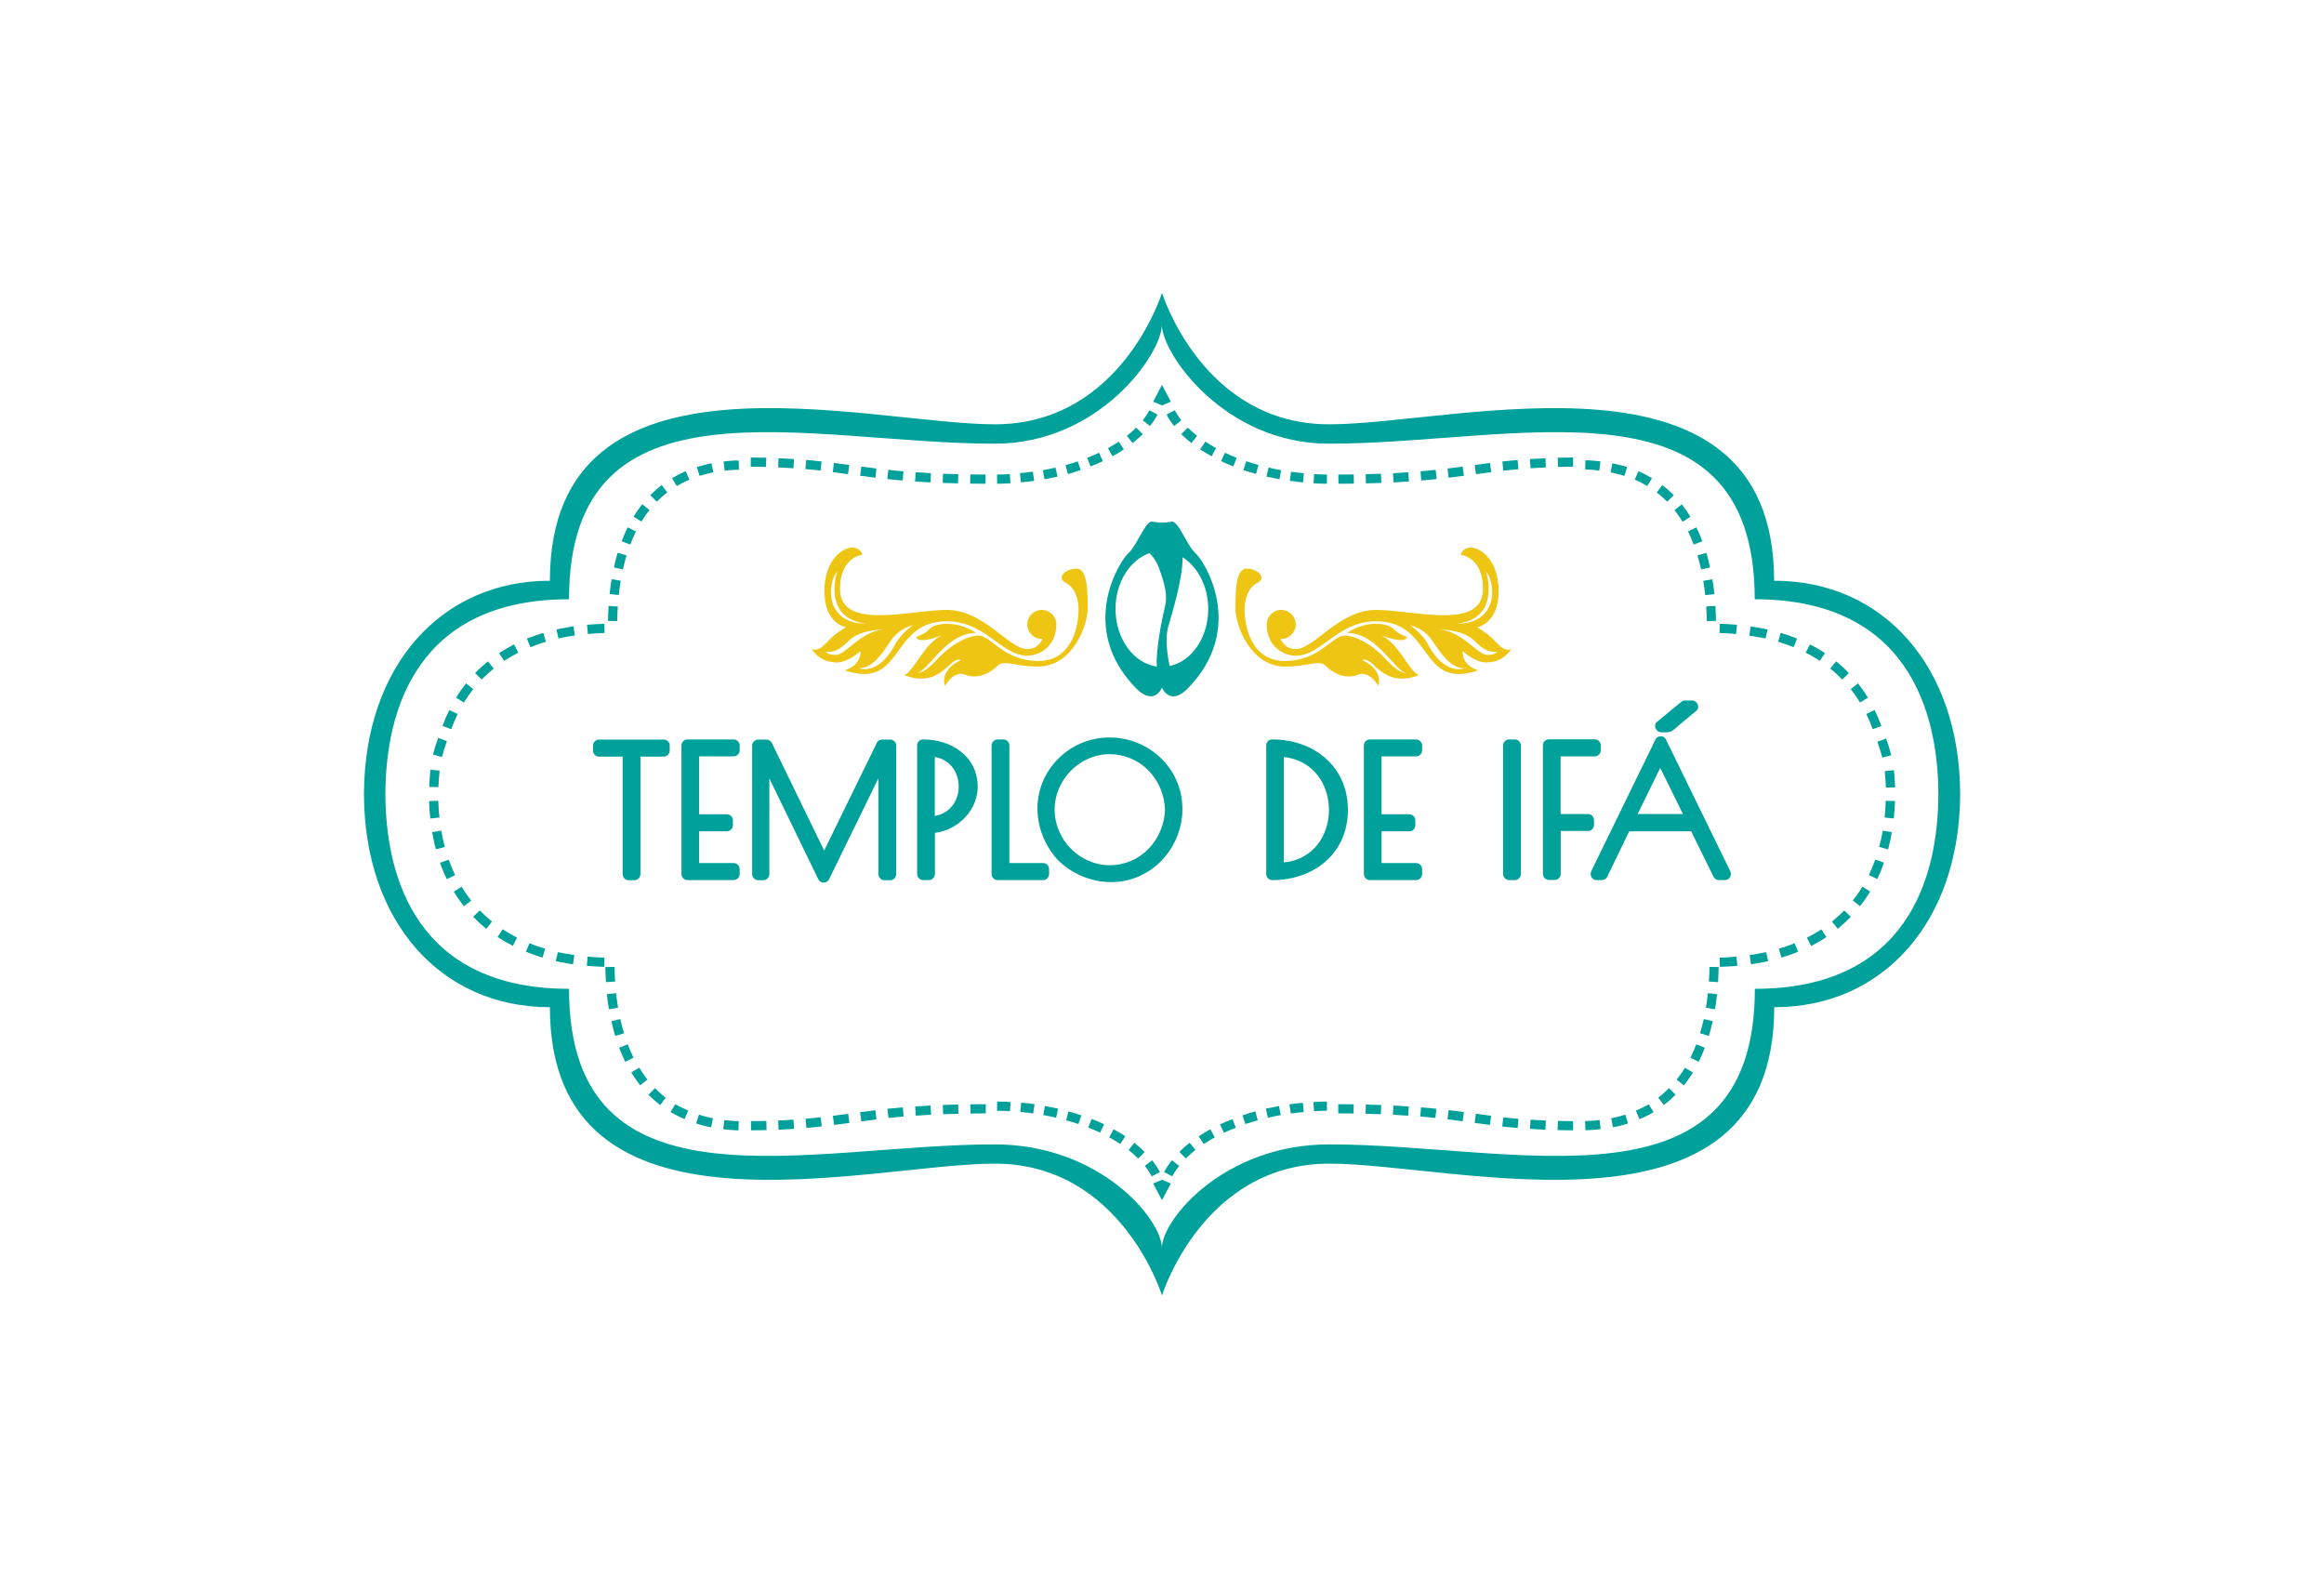 <?xml version="1.0" encoding="utf-8"?>
<!-- Generator: Adobe Illustrator 22.0.1, SVG Export Plug-In . SVG Version: 6.00 Build 0)  -->
<svg version="1.1" id="Camada_1" xmlns="http://www.w3.org/2000/svg" xmlns:xlink="http://www.w3.org/1999/xlink" x="0px" y="0px"
	 viewBox="0 0 1920 1312" style="enable-background:new 0 0 1920 1312;" xml:space="preserve">
<style type="text/css">
	.st0{fill:#00A19A;}
	.st1{fill:#EFC514;}
</style>
<g id="Camada_37">
	<g>
		<path class="st0" d="M551.8,612.3C551.7,612.2,551.7,612.2,551.8,612.3c-0.9-0.9-2-1.4-3.5-1.4c-17.8,0-35.6,0-53.4,0
			c-2.7,0-5,2.3-5,5c0,1.4,0,2.7,0,4.1c0,2.7,2.3,5,5,5c6.5,0,13,0,19.5,0c0,32.4,0,64.8,0,97.1c0,2.7,2.3,5,5,5c1.6,0,3.1,0,4.7,0
			c2.7,0,5-2.3,5-5c0-32.4,0-64.8,0-97.1c6.4,0,12.8,0,19.2,0c2.7,0,5-2.3,5-5c0-1.4,0-2.7,0-4.1c0-1.5-0.5-2.6-1.3-3.4
			C551.9,612.4,551.8,612.3,551.8,612.3z"/>
		<path class="st0" d="M606.1,610.8c-12.7,0-25.4,0-38.1,0c-1.5,0-2.6,0.5-3.4,1.3c-0.1,0-0.1,0.1-0.2,0.2l-0.1,0.1
			c-0.8,0.8-1.3,1.9-1.3,3.4c0,35.4,0,70.8,0,106.2c0,2.7,2.3,5,5,5c12.7,0,25.4,0,38.1,0c2.7,0,5-2.3,5-5c0-1.4,0-2.7,0-4.1
			c0-2.7-2.3-5-5-5c-9.5,0-19,0-28.5,0c0-8.7,0-17.4,0-26.2c7.6,0,15.3,0,22.9,0c2.7,0,5-2.3,5-5c0-1.4,0-2.7,0-4.1c0-2.7-2.3-5-5-5
			c-7.6,0-15.3,0-22.9,0c0-15.9,0-31.9,0-47.8c9.5,0,19,0,28.5,0c2.7,0,5-2.3,5-5c0-1.4,0-2.7,0-4.1
			C611,613.1,608.8,610.8,606.1,610.8z"/>
		<path class="st0" d="M738.8,612.3C738.8,612.2,738.8,612.2,738.8,612.3c-0.9-0.9-2-1.4-3.5-1.4c-2.2,0-4.3,0-6.5,0
			c-1.6,0-3.5,0.9-4.3,2.5c-14.5,29.7-29,59.5-43.6,89.2c-14.5-29.7-29-59.5-43.4-89.2c-0.7-1.5-2.6-2.5-4.3-2.5c-2.3,0-4.5,0-6.8,0
			c-2.7,0-5,2.3-5,5c0,35.4,0,70.8,0,106.2c0,2.7,2.3,5,5,5c1.4,0,2.8,0,4.2,0c2.7,0,5-2.3,5-5c0-26.4,0-52.7,0-79.1
			c13.5,27.9,27.1,55.7,40.6,83.6c1.6,3.3,7,3.2,8.6,0c13.6-27.9,27.2-55.8,40.9-83.7c0,26.4,0,52.8,0,79.2c0,2.7,2.3,5,5,5
			c1.6,0,3.1,0,4.7,0c2.7,0,5-2.3,5-5c0-35.4,0-70.8,0-106.2c0-1.5-0.5-2.6-1.3-3.4C738.9,612.4,738.9,612.3,738.8,612.3z"/>
		<path class="st0" d="M762.7,610.8c-1.5,0-2.6,0.5-3.4,1.3c-0.1,0-0.1,0.1-0.2,0.2l-0.1,0.1c-0.8,0.8-1.3,1.9-1.3,3.4
			c0,35.4,0,70.8,0,106.2c0,2.7,2.3,5,5,5c1.6,0,3.1,0,4.7,0c2.7,0,5-2.3,5-5c0-11.3,0-22.7,0-34c19.7-2.5,36.3-19.6,35.3-40.1
			C806.4,623.5,784.8,610.8,762.7,610.8z M772.3,625.3c26.3,4.5,26.4,44.2,0,48.7C772.3,657.7,772.3,641.5,772.3,625.3z"/>
		<path class="st0" d="M861.8,712.9c-9.3,0-18.6,0-27.9,0c0-32.4,0-64.8,0-97.1c0-1.5-0.5-2.6-1.3-3.4c0-0.1-0.1-0.1-0.2-0.2
			l-0.1-0.1c-0.8-0.8-1.9-1.3-3.4-1.3c-1.6,0-3.1,0-4.7,0c-2.7,0-5,2.3-5,5c0,35.4,0,70.8,0,106.2c0,2.7,2.3,5,5,5
			c12.5,0,25,0,37.5,0c2.7,0,5-2.3,5-5c0-1.4,0-2.7,0-4.1C866.8,715.2,864.5,712.9,861.8,712.9z"/>
		<path class="st0" d="M877.4,623.8c-26.6,23.3-26.4,61.5-3.2,86.9c0.3,0.3,0.6,0.6,0.9,0.8c22.7,21.2,57.8,23.7,81.6,2.2
			c24.1-21.9,27.4-59.5,5.6-84.1C940.5,605,902.3,602.1,877.4,623.8z M962.5,668.8c-0.9,24.8-20,45.9-45.6,45.9
			c-25,0-45.6-21.1-45.6-45.9c0-24.7,20.7-46,45.7-45.8C942.6,623.3,961.6,643.8,962.5,668.8z"/>
		<path class="st0" d="M1051.1,610.8c-1.5,0-2.6,0.5-3.4,1.3c-0.1,0-0.1,0.1-0.2,0.2l-0.1,0.1c-0.8,0.8-1.3,1.9-1.3,3.4
			c0,35.4,0,70.8,0,106.2c0,2.7,2.3,5,5,5c34.1,0,62.5-21.8,62.5-58C1113.6,632.9,1085.2,610.8,1051.1,610.8z M1060.6,625.3
			c50,5.5,49.6,82.3,0,87.1C1060.6,683.4,1060.6,654.4,1060.6,625.3z"/>
		<path class="st0" d="M1169.9,610.8c-12.7,0-25.4,0-38.1,0c-1.5,0-2.6,0.5-3.4,1.3c-0.1,0-0.1,0.1-0.2,0.2l-0.1,0.1
			c-0.8,0.8-1.3,1.9-1.3,3.4c0,35.4,0,70.8,0,106.2c0,2.7,2.3,5,5,5c12.7,0,25.4,0,38.1,0c2.7,0,5-2.3,5-5c0-1.4,0-2.7,0-4.1
			c0-2.7-2.3-5-5-5c-9.5,0-19,0-28.5,0c0-8.7,0-17.4,0-26.2c7.6,0,15.3,0,22.9,0c2.7,0,5-2.3,5-5c0-1.4,0-2.7,0-4.1c0-2.7-2.3-5-5-5
			c-7.6,0-15.3,0-22.9,0c0-15.9,0-31.9,0-47.8c9.5,0,19,0,28.5,0c2.7,0,5-2.3,5-5c0-1.4,0-2.7,0-4.1
			C1174.9,613.1,1172.6,610.8,1169.9,610.8z"/>
		<path class="st0" d="M1251.5,610.8c-1.6,0-3.1,0-4.7,0c-1.5,0-2.6,0.5-3.4,1.3c-0.1,0-0.1,0.1-0.2,0.2l-0.1,0.1
			c-0.8,0.8-1.3,1.9-1.3,3.4c0,35.4,0,70.8,0,106.2c0,2.7,2.3,5,5,5c1.6,0,3.1,0,4.7,0c2.7,0,5-2.3,5-5c0-35.4,0-70.8,0-106.2
			C1256.4,613.1,1254.2,610.8,1251.5,610.8z"/>
		<path class="st0" d="M1316.9,681.5c0-1.4,0-2.7,0-4.1c0-2.7-2.3-5-5-5c-7.5,0-15.1,0-22.6,0c0-15.9,0-31.7,0-47.6
			c9.4,0,18.8,0,28.2,0c2.7,0,5-2.3,5-5c0-1.4,0-2.7,0-4.1c0-2.7-2.3-5-5-5c-12.6,0-25.2,0-37.8,0c-1.5,0-2.6,0.5-3.4,1.3
			c-0.1,0-0.1,0.1-0.2,0.2l-0.1,0.1c-0.8,0.8-1.3,1.9-1.3,3.4c0,35.4,0,70.8,0,106.2c0,2.7,2.3,5,5,5c1.6,0,3.1,0,4.7,0
			c2.7,0,5-2.3,5-5c0-11.8,0-23.7,0-35.5c7.5,0,15.1,0,22.6,0C1314.6,686.5,1316.9,684.2,1316.9,681.5z"/>
		<path class="st0" d="M1429.4,719.5c-17.7-36.2-35.4-72.5-53.1-108.7c-1-2-2.6-2.7-4.3-2.5c-1.7-0.2-3.3,0.5-4.3,2.5
			c-17.7,36.2-35.3,72.5-53,108.7c-1.6,3.3,0.3,7.5,4.3,7.5c1.5,0,2.9,0,4.4,0c1.6,0,3.5-0.9,4.3-2.5l18.3-37.8h51.2l18.6,37.8
			c0.8,1.5,2.6,2.5,4.3,2.5c1.7,0,3.3,0,5,0C1429,727,1431,722.8,1429.4,719.5z M1353,672.4c6.2-12.7,12.4-25.4,18.6-38.1
			c6.3,12.7,12.5,25.4,18.8,38.1C1377.9,672.4,1365.4,672.4,1353,672.4z"/>
		<path class="st0" d="M1372.4,604.9c3.4,0,6.6,0.5,9.5-1.5c1.9-1.3,3.6-2.9,5.3-4.4c4.8-4,9.6-7.9,14.3-11.9
			c3.4-2.8,0.5-8.5-3.5-8.5c-1.9,0-3.9,0-5.8,0c-1.5,0-2.7,0.6-3.4,1.4c0,0,0,0-0.1,0c-6.6,5.4-13.2,10.9-19.8,16.3
			C1365.4,599.2,1368.3,604.9,1372.4,604.9z"/>
	</g>
	<path class="st0" d="M1619.4,655.1L1619.4,655.1c-0.6-104.6-63.4-175.4-153.7-175.4c0-204-263-129.2-367.6-129.2
		S960,241.9,960,241.9s-33.5,108.6-138.1,108.6s-367.6-74.8-367.6,129.2c-90.3,0-153,70.9-153.6,175.4c0,0.1,0,0.1,0,0.1
		c0,0.2,0,0.5,0,0.7s0,0.5,0,0.7c0,0,0,0,0,0.1C301.2,761.1,363.9,832,454.3,832c0,204,263,129.2,367.6,129.2S960,1070.1,960,1070.1
		s33.6-108.9,138.2-108.9s367.6,74.8,367.6-129.2c90.3,0,153-70.9,153.6-175.4c0-0.1,0-0.1,0-0.1c0-0.2,0-0.5,0-0.7
		C1619.4,655.6,1619.4,655.4,1619.4,655.1z M1449.8,816.8c0,190.1-197.4,128.5-351.7,128.5c-86.7,0-138.1,62-138.2,85.6
		c0-23.6-51.1-85.6-138.1-85.6c-154.3,0-351.7,61.6-351.7-128.5c-125.4,0-151.5-91.5-151.7-160.9c0.2-69.5,26.2-160.9,151.7-160.9
		c0-190.1,197.4-128.5,351.7-128.5c87,0,138.1-74.7,138.1-98.2c0,23.6,51.5,98.2,138.1,98.2c154.3,0,351.7-61.6,351.7,128.5
		c125.4,0,151.5,91.5,151.7,160.9C1601.3,725.3,1575.3,816.8,1449.8,816.8z"/>
	<g>
		<path class="st0" d="M944.1,358.6l-5.4-5.4c-2.4,2.4-5,4.7-7.7,6.8l4.7,6C938.7,363.7,941.4,361.2,944.1,358.6z"/>
		<path class="st0" d="M956.3,342.5l-6.7-3.6c-1.6,2.9-3.4,5.7-5.5,8.3l6,4.7C952.4,349,954.5,345.8,956.3,342.5z"/>
		<path class="st0" d="M892.8,388.3l-2.4-7.2c-3.3,1.1-6.7,2.2-10.1,3.1l2,7.4C885.8,390.5,889.3,389.4,892.8,388.3z"/>
		<path class="st0" d="M911.2,380.9l-3.3-6.9c-3.2,1.5-6.4,2.9-9.7,4.2l2.8,7.1C904.5,383.9,907.8,382.5,911.2,380.9z"/>
		<path class="st0" d="M928.5,371.2l-4.2-6.4c-2.9,1.9-5.9,3.7-8.9,5.4l3.7,6.7C922.2,375.2,925.4,373.3,928.5,371.2z"/>
		<path class="st0" d="M834.8,399.2l-0.5-7.6c-3.5,0.2-7.1,0.4-10.6,0.4l0.1,7.6C827.4,399.6,831.1,399.4,834.8,399.2z"/>
		<path class="st0" d="M854.4,397.2l-1.1-7.6c-3.5,0.5-7,0.9-10.6,1.2l0.7,7.6C847.1,398.2,850.7,397.7,854.4,397.2z"/>
		<polygon class="st0" points="868.3,394.8 873.7,393.7 872,386.2 866.8,387.4 861.6,388.4 862.9,395.9 		"/>
		<path class="st0" d="M517.6,458.8l-7.3-2.2c-1.2,4-2.3,8-3.1,12.1l7.4,1.7C515.5,466.5,516.5,462.6,517.6,458.8z"/>
		<path class="st0" d="M512.8,479.7l-7.5-1.3c-0.7,4.1-1.2,8.2-1.7,12.3l7.6,0.8C511.6,487.6,512.2,483.6,512.8,479.7z"/>
		<path class="st0" d="M510.4,501l-7.6-0.5c-0.3,4.1-0.4,8.3-0.5,12.4l7.6,0.1C510,509,510.1,505,510.4,501z"/>
		<path class="st0" d="M541.8,404.7c-1.6,1.4-3.1,2.9-4.6,4.3l5.4,5.4c1.4-1.3,2.8-2.7,4.2-4c1.5-1.2,2.9-2.5,4.5-3.7l-4.6-6.1
			C545,401.9,543.5,403.4,541.8,404.7z"/>
		<path class="st0" d="M536.6,421.3l-6-4.8c-2.6,3.3-5,6.8-7.2,10.3l6.5,4C531.9,427.6,534.1,424.3,536.6,421.3z"/>
		<path class="st0" d="M525.4,439l-6.8-3.4c-1.9,3.7-3.5,7.6-5,11.5l7.1,2.7C522.1,446.1,523.7,442.5,525.4,439z"/>
		<path class="st0" d="M604,380.6c-2.1,0.2-4.2,0.3-6.2,0.6l0.9,7.6c1.9-0.3,3.9-0.4,5.9-0.5c2-0.2,3.9-0.3,5.9-0.3l-0.2-7.6
			C608.2,380.3,606.1,380.4,604,380.6z"/>
		<path class="st0" d="M581.8,384.1c-2,0.5-4.1,1.1-6.1,1.7l2.3,7.3c1.9-0.6,3.7-1.2,5.6-1.6c1.9-0.5,3.8-1,5.7-1.3l-1.5-7.5
			C585.9,383,583.8,383.6,581.8,384.1z"/>
		<path class="st0" d="M560.7,391.9c-1.8,1-3.7,2-5.5,3.1l3.9,6.5c1.7-1,3.4-1.9,5.1-2.8c1.7-0.9,3.5-1.6,5.3-2.5l-3-7
			C564.5,390.1,562.6,391,560.7,391.9z"/>
		<path class="st0" d="M769.1,390.9c-4.2-0.2-8.4-0.5-12.6-0.8l-0.5,7.6c4.2,0.2,8.5,0.6,12.7,0.8L769.1,390.9z"/>
		<path class="st0" d="M791.7,391.7c-4.2-0.1-8.4-0.2-12.6-0.4l-0.3,7.6c4.2,0.2,8.5,0.2,12.7,0.4L791.7,391.7z"/>
		<polygon class="st0" points="814.3,392 801.6,391.9 801.5,399.5 814.2,399.6 		"/>
		<polygon class="st0" points="701.6,384.1 689,382.4 688,390 700.6,391.7 		"/>
		<path class="st0" d="M724.1,387c-4.2-0.5-8.3-1-12.5-1.6l-1,7.6c4.2,0.6,8.4,1.1,12.6,1.6L724.1,387z"/>
		<path class="st0" d="M746.4,389.3c-4.2-0.3-8.4-0.7-12.5-1.2l-0.8,7.6c4.2,0.5,8.4,0.9,12.7,1.2L746.4,389.3z"/>
		<path class="st0" d="M633.1,378.1c-4.3-0.1-8.5-0.1-12.8-0.2l-0.1,7.6c4.2,0.1,8.4,0,12.6,0.2L633.1,378.1z"/>
		<polygon class="st0" points="656,379.2 643.2,378.5 642.9,386.1 655.5,386.8 		"/>
		<path class="st0" d="M678.8,381.2c-4.2-0.4-8.5-0.9-12.7-1.3l-0.7,7.6c4.2,0.3,8.4,0.8,12.5,1.2L678.8,381.2z"/>
		<path class="st0" d="M375.3,596c0.9-2.1,1.8-4.1,2.8-6.2l-6.9-3.3c-1,2.2-2,4.4-3,6.5l-2.6,6.7l7.2,2.6L375.3,596z"/>
		<path class="st0" d="M369.2,612.2l-7.2-2.6c-1.7,4.5-3.1,9-4.3,13.7l7.4,2C366.3,620.8,367.7,616.5,369.2,612.2z"/>
		<path class="st0" d="M363.2,636.6l-7.6-0.8c-0.5,4.7-0.8,9.5-1,14.2l7.6,0.2C362.4,645.7,362.7,641.1,363.2,636.6z"/>
		<path class="st0" d="M412.3,539.5l4.2,6.4c3.7-2.5,7.7-4.7,11.7-6.8l-3.5-6.8C420.5,534.5,416.3,536.9,412.3,539.5z"/>
		<path class="st0" d="M392.5,556l5.5,5.3c3.1-3.2,6.4-6.2,9.9-9.1l-4.8-5.9C399.4,549.3,395.8,552.5,392.5,556z"/>
		<path class="st0" d="M387,574.6c1.3-1.8,2.7-3.6,4-5.4l-6-4.7c-1.4,1.9-2.9,3.8-4.3,5.8c-1.3,2-2.7,4-3.9,6l6.5,4
			C384.5,578.4,385.8,576.5,387,574.6z"/>
		<path class="st0" d="M492.1,515.6c-2.4,0.2-4.7,0.2-7.1,0.5l0.7,7.6c2.3-0.3,4.6-0.3,6.9-0.5s4.6-0.3,6.9-0.3l-0.2-7.6
			C496.9,515.4,494.5,515.5,492.1,515.6z"/>
		<path class="st0" d="M466.7,518.6c-2.3,0.4-4.7,0.8-7,1.4l1.7,7.4c2.2-0.6,4.5-0.9,6.7-1.4c2.2-0.4,4.5-0.8,6.8-1.1l-1.1-7.6
			C471.4,517.7,469.1,518.1,466.7,518.6z"/>
		<path class="st0" d="M435.3,527.5l2.9,7.1c4.2-1.7,8.5-3.2,12.8-4.5l-2.2-7.3C444.3,524.2,439.7,525.7,435.3,527.5z"/>
		<polygon class="st0" points="960,334.9 967.3,331.8 960,317.9 952.7,331.8 		"/>
		<path class="st0" d="M932.4,950c2.8,2.1,5.4,4.5,7.9,7l5.4-5.4c-2.7-2.7-5.6-5.3-8.6-7.6L932.4,950z"/>
		<path class="st0" d="M951.8,958.4l-6,4.7c2.2,2.7,4.1,5.6,5.8,8.6l6.7-3.6C956.4,964.7,954.2,961.4,951.8,958.4z"/>
		<path class="st0" d="M880.8,925.4c3.4,0.9,6.9,2,10.2,3.1l2.4-7.2c-3.5-1.2-7.1-2.3-10.7-3.2L880.8,925.4z"/>
		<path class="st0" d="M899.1,931.4c3.3,1.3,6.6,2.7,9.8,4.2l3.3-6.9c-3.4-1.6-6.8-3.1-10.3-4.4L899.1,931.4z"/>
		<path class="st0" d="M916.4,939.5c3.1,1.7,6.2,3.5,9.1,5.5l4.2-6.4c-3.1-2.1-6.4-4-9.7-5.8L916.4,939.5z"/>
		<path class="st0" d="M823.7,917.5c3.6,0,7.2,0.2,10.7,0.4l0.5-7.6c-3.7-0.2-7.4-0.4-11.1-0.4L823.7,917.5z"/>
		<path class="st0" d="M842.9,918.5c3.6,0.3,7.1,0.8,10.7,1.2l1.1-7.6c-3.7-0.5-7.3-1-11-1.3L842.9,918.5z"/>
		<polygon class="st0" points="863.3,913.6 861.9,921.1 867.2,922.1 872.5,923.3 874.2,915.8 868.8,914.7 		"/>
		<path class="st0" d="M512.5,841.8l-7.4,1.7c0.9,4.1,2,8.2,3.2,12.2l7.3-2.2C514.3,849.6,513.3,845.7,512.5,841.8z"/>
		<path class="st0" d="M509,820.4l-7.6,0.8c0.4,4.2,1,8.3,1.7,12.5l7.5-1.3C510,828.4,509.4,824.4,509,820.4z"/>
		<path class="st0" d="M507.7,798.7l-7.6,0.1c0.1,4.2,0.2,8.3,0.5,12.5l7.6-0.5C507.9,806.8,507.8,802.7,507.7,798.7z"/>
		<path class="st0" d="M541.1,898.9l-5.4,5.4c1.6,1.5,3.1,3,4.7,4.4c1.7,1.4,3.3,2.8,5,4.1l4.6-6.1c-1.6-1.2-3.1-2.5-4.6-3.8
			C543.9,901.6,542.5,900.2,541.1,898.9z"/>
		<path class="st0" d="M521.5,885.9c2.3,3.6,4.7,7.2,7.4,10.6l6-4.8c-2.5-3.1-4.7-6.4-6.8-9.8L521.5,885.9z"/>
		<path class="st0" d="M518.6,862.7l-7.1,2.7c1.5,4,3.2,7.9,5.1,11.7l6.8-3.4C521.6,870.1,520.1,866.4,518.6,862.7z"/>
		<path class="st0" d="M598.4,925.2l-0.9,7.6c2.1,0.3,4.2,0.4,6.3,0.6c2.1,0.2,4.2,0.3,6.3,0.3l0.2-7.6c-2,0-4-0.1-6-0.3
			C602.4,925.6,600.4,925.5,598.4,925.2z"/>
		<path class="st0" d="M577.4,920.7l-2.3,7.3c2,0.7,4.1,1.3,6.2,1.8c2.1,0.5,4.1,1.1,6.2,1.4l1.5-7.5c-2-0.3-3.9-0.8-5.8-1.3
			C581.2,921.9,579.3,921.4,577.4,920.7z"/>
		<path class="st0" d="M557.9,912.1l-3.9,6.5c1.8,1.1,3.8,2.1,5.7,3.1s3.9,1.8,5.9,2.7l3-7c-1.8-0.8-3.6-1.6-5.4-2.5
			C561.4,914,559.6,913.1,557.9,912.1z"/>
		<path class="st0" d="M665.5,924.1l0.7,7.6c4.3-0.3,8.5-0.8,12.7-1.3l-0.9-7.6C673.9,923.3,669.7,923.8,665.5,924.1z"/>
		<polygon class="st0" points="642.9,925.6 643.2,933.2 656,932.5 655.5,924.9 		"/>
		<path class="st0" d="M620.4,926.1l0.1,7.6c4.3-0.1,8.5,0,12.8-0.2l-0.2-7.6C628.8,926.1,624.6,926,620.4,926.1z"/>
		<path class="st0" d="M733.2,915.9l0.8,7.6c4.2-0.5,8.3-0.8,12.5-1.2l-0.6-7.6C741.7,915.1,737.5,915.5,733.2,915.9z"/>
		<path class="st0" d="M710.6,918.7l1,7.6c4.2-0.6,8.3-1.1,12.5-1.6l-0.9-7.6C719,917.6,714.8,918.1,710.6,918.7z"/>
		<polygon class="st0" points="688.1,921.7 689.1,929.2 701.7,927.6 700.7,920 		"/>
		<polygon class="st0" points="801.6,912.2 801.8,919.8 814.4,919.7 814.4,912.1 		"/>
		<path class="st0" d="M778.9,912.8l0.3,7.6c4.2-0.2,8.4-0.2,12.6-0.4l-0.2-7.6C787.3,912.5,783.1,912.5,778.9,912.8z"/>
		<path class="st0" d="M756.1,914l0.5,7.6c4.2-0.2,8.4-0.6,12.6-0.8l-0.4-7.6C764.6,913.4,760.4,913.7,756.1,914z"/>
		<path class="st0" d="M373.2,716.5l-2.5-6.4l-7.2,2.6l2.6,6.8c1,2.2,2,4.5,3,6.7l6.9-3.3C375.1,720.7,374.2,718.6,373.2,716.5z"/>
		<path class="st0" d="M364.5,686.1l-7.5,1.3c0.8,4.8,1.9,9.5,3.1,14.2l7.4-2C366.3,695.2,365.3,690.7,364.5,686.1z"/>
		<path class="st0" d="M362.1,661.5l-7.6,0.2c0.1,4.8,0.4,9.6,1,14.4l7.6-0.8C362.5,670.8,362.3,666.1,362.1,661.5z"/>
		<path class="st0" d="M411.1,774c4.1,2.7,8.3,5.1,12.6,7.3l3.5-6.8c-4.1-2.1-8.1-4.4-11.9-6.9L411.1,774z"/>
		<path class="st0" d="M390.9,757.3c3.4,3.5,7,6.8,10.8,9.9l4.8-5.9c-3.5-2.9-6.9-6-10.1-9.3L390.9,757.3z"/>
		<path class="st0" d="M381.4,732.5l-6.5,4c1.2,2.1,2.7,4.1,4,6.2c1.4,2,2.9,3.9,4.4,5.9l6-4.7c-1.4-1.8-2.8-3.7-4.1-5.5
			C383.9,736.4,382.6,734.5,381.4,732.5z"/>
		<path class="st0" d="M485.5,790.2l-0.7,7.6c2.4,0.3,4.8,0.3,7.2,0.5c2.4,0.2,4.8,0.3,7.2,0.3l0.2-7.6c-2.3,0-4.6-0.1-6.9-0.3
			C490.1,790.5,487.8,790.5,485.5,790.2z"/>
		<path class="st0" d="M460.9,786.5l-1.7,7.4c2.3,0.6,4.7,1,7.1,1.4c2.4,0.5,4.7,0.9,7.1,1.2l1.1-7.6c-2.3-0.3-4.6-0.7-6.8-1.1
			C465.4,787.4,463.2,787,460.9,786.5z"/>
		<path class="st0" d="M434.5,786.2c4.5,1.8,9.1,3.4,13.7,4.8l2.2-7.3c-4.4-1.3-8.8-2.8-13-4.6L434.5,786.2z"/>
		<path class="st0" d="M975.9,358.6c2.7,2.6,5.4,5.1,8.4,7.4l4.7-6c-2.7-2.1-5.3-4.4-7.7-6.8L975.9,358.6z"/>
		<path class="st0" d="M970,351.9l6-4.7c-2.1-2.6-3.9-5.4-5.5-8.3l-6.7,3.6C965.5,345.8,967.6,349,970,351.9z"/>
		<path class="st0" d="M1027.2,388.3c3.5,1.2,7,2.2,10.5,3.2l2-7.4c-3.4-0.9-6.8-2-10.1-3.1L1027.2,388.3z"/>
		<path class="st0" d="M1008.8,380.9c3.3,1.6,6.7,3,10.1,4.4l2.8-7.1c-3.3-1.3-6.5-2.7-9.7-4.2L1008.8,380.9z"/>
		<path class="st0" d="M991.5,371.2c3.1,2,6.3,4,9.5,5.7l3.7-6.7c-3.1-1.7-6-3.5-8.9-5.4L991.5,371.2z"/>
		<path class="st0" d="M1085.2,399.2c3.7,0.2,7.3,0.4,11,0.4l0.1-7.6c-3.6,0-7.1-0.2-10.6-0.4L1085.2,399.2z"/>
		<path class="st0" d="M1065.6,397.2c3.6,0.5,7.3,0.9,10.9,1.3l0.7-7.6c-3.5-0.3-7.1-0.8-10.6-1.2L1065.6,397.2z"/>
		<polygon class="st0" points="1048,386.2 1046.3,393.7 1051.7,394.8 1057.1,395.9 1058.4,388.4 1053.2,387.4 		"/>
		<path class="st0" d="M1405.4,470.4l7.4-1.7c-0.9-4.1-1.9-8.1-3.1-12.1l-7.3,2.2C1403.5,462.6,1404.5,466.5,1405.4,470.4z"/>
		<path class="st0" d="M1408.8,491.6l7.6-0.8c-0.4-4.1-1-8.2-1.7-12.3l-7.5,1.3C1407.8,483.6,1408.4,487.6,1408.8,491.6z"/>
		<path class="st0" d="M1410.1,513l7.6-0.1c-0.1-4.1-0.2-8.3-0.5-12.4l-7.6,0.5C1409.9,505,1410,509,1410.1,513z"/>
		<path class="st0" d="M1377.4,414.4l5.4-5.4c-1.5-1.4-3-2.9-4.6-4.3c-1.6-1.3-3.2-2.8-4.9-4l-4.6,6.1c1.6,1.1,3,2.5,4.5,3.7
			C1374.6,411.7,1375.9,413.1,1377.4,414.4z"/>
		<path class="st0" d="M1396.6,426.9c-2.2-3.6-4.6-7-7.2-10.3l-6,4.8c2.4,3,4.6,6.2,6.7,9.6L1396.6,426.9z"/>
		<path class="st0" d="M1399.3,449.8l7.1-2.7c-1.5-3.9-3.1-7.8-5-11.5l-6.8,3.4C1396.3,442.5,1397.9,446.1,1399.3,449.8z"/>
		<path class="st0" d="M1321.3,388.7l0.9-7.6c-2.1-0.3-4.2-0.4-6.2-0.6c-2.1-0.2-4.2-0.3-6.2-0.3l-0.2,7.6c2,0,4,0.1,5.9,0.3
			C1317.4,388.4,1319.4,388.4,1321.3,388.7z"/>
		<path class="st0" d="M1342,393.1l2.3-7.3c-2-0.7-4-1.3-6.1-1.7c-2-0.5-4.1-1-6.1-1.4l-1.5,7.5c1.9,0.3,3.8,0.8,5.7,1.3
			C1338.2,391.9,1340.1,392.5,1342,393.1z"/>
		<path class="st0" d="M1360.9,401.5l3.9-6.5c-1.8-1.1-3.7-2-5.5-3.1c-1.9-0.9-3.8-1.8-5.7-2.7l-3,7c1.8,0.8,3.5,1.6,5.3,2.5
			C1357.5,399.6,1359.3,400.5,1360.9,401.5z"/>
		<path class="st0" d="M1150.9,390.9l0.4,7.6c4.2-0.2,8.5-0.5,12.7-0.8l-0.5-7.6C1159.3,390.4,1155.1,390.7,1150.9,390.9z"/>
		<path class="st0" d="M1128.3,391.7l0.2,7.6c4.2-0.1,8.5-0.2,12.7-0.4l-0.3-7.6C1136.7,391.5,1132.5,391.5,1128.3,391.7z"/>
		<polygon class="st0" points="1105.7,392 1105.8,399.6 1118.5,399.5 1118.4,391.9 		"/>
		<polygon class="st0" points="1218.4,384.1 1219.4,391.7 1232,390 1231,382.4 		"/>
		<path class="st0" d="M1195.9,387l0.9,7.6c4.2-0.5,8.4-1,12.6-1.6l-1-7.6C1204.3,386,1200.1,386.5,1195.9,387z"/>
		<path class="st0" d="M1173.6,389.3l0.6,7.6c4.2-0.3,8.5-0.7,12.7-1.2l-0.8-7.6C1181.9,388.6,1177.7,389,1173.6,389.3z"/>
		<path class="st0" d="M1286.9,378.1l0.2,7.6c4.2-0.1,8.4-0.1,12.6-0.2l-0.1-7.6C1295.5,378,1291.2,378,1286.9,378.1z"/>
		<polygon class="st0" points="1264,379.2 1264.5,386.8 1277.1,386.1 1276.8,378.5 		"/>
		<path class="st0" d="M1241.2,381.2l0.8,7.6c4.2-0.4,8.4-0.9,12.5-1.2l-0.7-7.6C1249.7,380.3,1245.5,380.8,1241.2,381.2z"/>
		<path class="st0" d="M1544.7,596l2.4,6.3l7.2-2.6l-2.6-6.7c-1-2.2-1.9-4.4-3-6.5l-6.9,3.3C1542.9,591.9,1543.8,594,1544.7,596z"/>
		<path class="st0" d="M1507.7,539.5c-4-2.7-8.2-5.1-12.4-7.2l-3.5,6.8c4,2,7.9,4.3,11.7,6.8L1507.7,539.5z"/>
		<path class="st0" d="M1527.5,556c-3.3-3.5-6.9-6.7-10.6-9.7l-4.8,5.9c3.5,2.9,6.8,5.9,9.9,9.1L1527.5,556z"/>
		<path class="st0" d="M1536.7,580.3l6.5-4c-1.2-2.1-2.6-4-3.9-6c-1.4-2-2.8-3.9-4.3-5.8l-6,4.7c1.3,1.8,2.7,3.6,4,5.4
			C1534.2,576.5,1535.5,578.4,1536.7,580.3z"/>
		<path class="st0" d="M1434.3,523.7l0.7-7.6c-2.4-0.3-4.7-0.3-7.1-0.5s-4.7-0.3-7.1-0.3l-0.2,7.6c2.3,0,4.6,0.1,6.9,0.3
			C1429.7,523.4,1432,523.5,1434.3,523.7z"/>
		<path class="st0" d="M1458.6,527.4l1.7-7.4c-2.3-0.6-4.7-1-7-1.4c-2.3-0.5-4.7-0.8-7-1.1l-1.1,7.6c2.3,0.3,4.5,0.6,6.8,1.1
			C1454.1,526.5,1456.4,526.9,1458.6,527.4z"/>
		<path class="st0" d="M1484.7,527.5c-4.4-1.8-9-3.4-13.5-4.7l-2.2,7.3c4.3,1.3,8.6,2.8,12.8,4.5L1484.7,527.5z"/>
		<polygon class="st0" points="960,974.5 952.7,977.6 960,991.4 967.3,977.6 		"/>
		<path class="st0" d="M974.3,951.5l5.4,5.4c2.5-2.5,5.1-4.8,7.9-7l-4.7-6C979.9,946.3,977,948.8,974.3,951.5z"/>
		<path class="st0" d="M961.7,968.1l6.7,3.6c1.7-3,3.6-5.9,5.8-8.6l-6-4.7C965.8,961.4,963.6,964.7,961.7,968.1z"/>
		<path class="st0" d="M1026.5,921.3l2.4,7.2c3.4-1.1,6.8-2.2,10.2-3.1l-2-7.4C1033.5,919,1030,920.1,1026.5,921.3z"/>
		<path class="st0" d="M1007.9,928.8l3.3,6.9c3.2-1.5,6.5-2.9,9.8-4.2l-2.8-7.1C1014.7,925.7,1011.3,927.2,1007.9,928.8z"/>
		<path class="st0" d="M990.3,938.6l4.2,6.4c3-2,6-3.8,9.1-5.5l-3.7-6.7C996.7,934.6,993.5,936.5,990.3,938.6z"/>
		<path class="st0" d="M1085.1,910.3l0.5,7.6c3.6-0.2,7.2-0.4,10.7-0.4l-0.1-7.6C1092.5,909.9,1088.8,910.1,1085.1,910.3z"/>
		<path class="st0" d="M1065.3,912.2l1.1,7.6c3.5-0.5,7.1-0.9,10.7-1.2l-0.7-7.6C1072.7,911.3,1069,911.7,1065.3,912.2z"/>
		<polygon class="st0" points="1051.2,914.7 1045.8,915.8 1047.5,923.3 1052.8,922.1 1058.1,921.1 1056.7,913.6 		"/>
		<path class="st0" d="M1404.5,853.5l7.3,2.2c1.2-4,2.3-8.1,3.2-12.2l-7.4-1.7C1406.7,845.7,1405.7,849.6,1404.5,853.5z"/>
		<path class="st0" d="M1409.4,832.4l7.5,1.3c0.7-4.1,1.2-8.3,1.7-12.5l-7.6-0.8C1410.6,824.4,1410,828.4,1409.4,832.4z"/>
		<path class="st0" d="M1411.8,810.8l7.6,0.5c0.3-4.2,0.4-8.3,0.5-12.5l-7.6-0.1C1412.2,802.7,1412.1,806.8,1411.8,810.8z"/>
		<path class="st0" d="M1374.6,902.9c-1.5,1.2-3,2.6-4.6,3.8l4.6,6.1c1.7-1.3,3.3-2.7,5-4.1c1.6-1.4,3.1-3,4.7-4.4l-5.4-5.4
			C1377.5,900.2,1376.1,901.6,1374.6,902.9z"/>
		<path class="st0" d="M1385.2,891.8l6,4.8c2.7-3.4,5.1-6.9,7.4-10.6l-6.5-4C1389.9,885.4,1387.7,888.7,1385.2,891.8z"/>
		<path class="st0" d="M1396.6,873.7l6.8,3.4c1.9-3.8,3.6-7.7,5.1-11.7l-7.1-2.7C1399.9,866.4,1398.4,870.1,1396.6,873.7z"/>
		<path class="st0" d="M1315.6,925.7c-2,0.2-4,0.3-6,0.3l0.2,7.6c2.1,0,4.2-0.1,6.3-0.3c2.1-0.2,4.2-0.3,6.3-0.6l-0.9-7.6
			C1319.6,925.5,1317.6,925.6,1315.6,925.7z"/>
		<path class="st0" d="M1336.9,922.4c-1.9,0.5-3.9,1-5.8,1.3l1.5,7.5c2.1-0.3,4.2-0.9,6.2-1.4c2.1-0.5,4.1-1.1,6.2-1.8l-2.3-7.3
			C1340.7,921.4,1338.8,921.9,1336.9,922.4z"/>
		<path class="st0" d="M1356.9,915c-1.8,0.9-3.6,1.7-5.4,2.5l3,7c2-0.9,3.9-1.8,5.9-2.7c1.9-1,3.8-2,5.7-3.1l-3.9-6.5
			C1360.4,913.1,1358.6,914,1356.9,915z"/>
		<path class="st0" d="M1241.1,930.5c4.2,0.4,8.5,0.9,12.7,1.3l0.7-7.6c-4.2-0.3-8.4-0.8-12.5-1.2L1241.1,930.5z"/>
		<polygon class="st0" points="1264,932.5 1276.8,933.2 1277.1,925.6 1264.5,924.9 		"/>
		<path class="st0" d="M1286.8,933.5c4.3,0.2,8.5,0.1,12.8,0.2l0.1-7.6c-4.2-0.1-8.4,0-12.6-0.2L1286.8,933.5z"/>
		<path class="st0" d="M1173.4,922.3c4.2,0.3,8.4,0.7,12.5,1.2l0.8-7.6c-4.2-0.5-8.4-0.9-12.7-1.2L1173.4,922.3z"/>
		<path class="st0" d="M1195.9,924.6c4.2,0.5,8.3,1,12.5,1.6l1-7.6c-4.2-0.6-8.4-1.1-12.6-1.6L1195.9,924.6z"/>
		<polygon class="st0" points="1218.3,927.6 1230.9,929.2 1231.9,921.7 1219.3,920 		"/>
		<polygon class="st0" points="1105.6,919.7 1118.2,919.8 1118.4,912.2 1105.6,912.1 		"/>
		<path class="st0" d="M1128.2,920c4.2,0.1,8.4,0.2,12.6,0.4l0.3-7.6c-4.2-0.2-8.5-0.2-12.7-0.4L1128.2,920z"/>
		<path class="st0" d="M1150.8,920.8c4.2,0.2,8.4,0.5,12.6,0.8l0.5-7.6c-4.2-0.2-8.5-0.6-12.7-0.8L1150.8,920.8z"/>
		<path class="st0" d="M1546.8,716.5c-1,2.1-1.9,4.2-2.8,6.3l6.9,3.3c1-2.2,2-4.4,3-6.7l2.6-6.8l-7.2-2.6L1546.8,716.5z"/>
		<path class="st0" d="M1552.5,699.6l7.4,2c1.3-4.7,2.3-9.4,3.1-14.2l-7.5-1.3C1554.7,690.7,1553.7,695.2,1552.5,699.6z"/>
		<path class="st0" d="M1557.9,661.5c-0.1,4.6-0.4,9.2-0.9,13.8l7.6,0.8c0.5-4.8,0.8-9.6,1-14.4L1557.9,661.5z"/>
		<path class="st0" d="M1492.8,774.6l3.5,6.8c4.3-2.2,8.6-4.6,12.6-7.3l-4.2-6.4C1500.9,770.2,1496.9,772.5,1492.8,774.6z"/>
		<path class="st0" d="M1513.5,761.3l4.8,5.9c3.8-3.1,7.4-6.4,10.8-9.9l-5.5-5.3C1520.5,755.3,1517,758.3,1513.5,761.3z"/>
		<path class="st0" d="M1534.8,738.3c-1.3,1.9-2.7,3.7-4.1,5.5l6,4.7c1.5-2,2.9-3.9,4.4-5.9c1.3-2.1,2.7-4.1,4-6.2l-6.5-4
			C1537.4,734.5,1536.1,736.4,1534.8,738.3z"/>
		<path class="st0" d="M1427.6,790.7c-2.3,0.2-4.6,0.3-6.9,0.3l0.2,7.6c2.4,0,4.8-0.1,7.2-0.3c2.4-0.2,4.8-0.2,7.2-0.5l-0.7-7.6
			C1432.2,790.5,1429.9,790.5,1427.6,790.7z"/>
		<path class="st0" d="M1452.3,787.8c-2.3,0.5-4.5,0.8-6.8,1.1l1.1,7.6c2.4-0.3,4.8-0.7,7.1-1.2c2.4-0.4,4.7-0.8,7.1-1.4l-1.7-7.4
			C1456.8,787,1454.6,787.4,1452.3,787.8z"/>
		<path class="st0" d="M1469.6,783.7l2.2,7.3c4.6-1.4,9.2-3,13.7-4.8l-2.9-7.1C1478.4,780.9,1474,782.4,1469.6,783.7z"/>
	</g>
	<path class="st0" d="M987.8,457.1c-7.5-6.8-14.3-27.2-19.9-26.2c-5.6,1.1-10.3,1.1-15.9,0c-5.6-1.1-12.4,19.4-19.9,26.2
		c-7.5,6.8-42.3,62.4,7.2,112.2c14.8,14,20.7-1.4,20.7-1.4s5.9,15.5,20.7,1.4C1030.1,519.4,995.4,463.9,987.8,457.1z M962.5,500.8
		c-2.1,8.5-8,37.1-6.7,49.8c-19.2-2.6-34.2-22.9-34.2-47.6c0-22,11.9-40.5,28.1-46.1c2.7,2.6,5.9,6.7,8.1,13.1
		C962.8,484,964.6,492.2,962.5,500.8z M966.3,550.2c-2-9.5-3.8-23.1-1.2-32.3c3.9-13.6,12.1-40.4,11.9-57.6
		c12.5,7.9,21.2,24.1,21.2,42.8C998.2,526.7,984.4,546.4,966.3,550.2z"/>
	<g>
		<path class="st1" d="M1141.4,524.8c21,8.1,21,1.3,21,1.3s-7.3-2.2-11-6.5s-21.1-8.3-38.6,3.2c25.8,0,40,33.1,49.6,33.1
			c-7.1,0-13-6.7-20.5-14.5c-7.6-7.8-21.2-16.4-31.2-16.4c-9.9,0-20.8,21-49.1,21s-33.5-29.4-33.4-43c0-6,2.2-17.4,10.5-21.5
			s0.4-11.8-8.8-11.8c-9.2,0-9.2,19.5-9.2,33.3c0,13.7,12.6,47.6,40.9,47.6c20.6,0,28.1-6.2,33.8-0.4c5.6,5.8,16.7,11.2,26.3,7.2
			c9.7-4,17,9.2,17,9.2s5.1-12.7-13.2-21.3c8.9-4.3,16.1,24.2,46.7,12.4C1163.7,553.9,1156.6,532.8,1141.4,524.8z"/>
		<path class="st1" d="M1233.2,527.7c-5.3-5.3-12.9-9.6-12.9-9.6s17.8-2.7,17.8-29.7s-16-36.1-22.8-36.1c-6.9,0-8.7,5.9-8.7,5.9
			s18.6,1.7,18.6,28.2c0,34.9-57.6,17.4-88.3,17.4s-51.3,32.4-66.4,32.4c-6.7,0-10.5-4-12.6-8.4c0.2,0,0.4,0,0.6,0
			c6.6,0,12-5.4,12-12c0-6.6-5.4-12-12-12s-12,5.4-12,12c0,17.2,12.7,25.8,24,25.8c21.7,0,34.2-28.4,66.4-28.4
			c47.6,0,35.2,57.2,84.4,40.5c-14.5-4.6-12.9-15.9-12.9-15.9s9.9,9.4,19.4,9.4c9.4,0,15.9-4,20.9-11
			C1242.8,538.5,1238.5,533,1233.2,527.7z M1227.6,471.9c8.7,10.8,9.9,43.3-23.9,43.3C1240.8,510.6,1227.6,471.9,1227.6,471.9z
			 M1209.9,552c0,0-15.4,6.5-29.2-18c-5.5-11.1-15.7-17.5-15.7-17.5s11,1.9,18.3,12.7C1190.5,539.9,1198.3,552,1209.9,552z
			 M1228.8,541c-8.6,0-21.5-21.2-42.3-21.2c0,0,21.4-0.3,30.8,8.8s12.5,9.9,19.7,9.9C1237,538.5,1235.2,541,1228.8,541z"/>
	</g>
	<g>
		<path class="st1" d="M777.9,524.8c-21,8.1-21,1.3-21,1.3s7.3-2.2,11-6.5s21.1-8.3,38.6,3.2c-25.8,0-40,33.1-49.6,33.1
			c7.1,0,13-6.7,20.5-14.5c7.6-7.8,21.2-16.4,31.2-16.4c9.9,0,20.8,21,49.1,21s33.5-29.4,33.4-43c0-6-2.2-17.4-10.5-21.5
			s-0.4-11.8,8.8-11.8s9.2,19.5,9.2,33.3c0,13.7-12.6,47.6-40.9,47.6c-20.6,0-28.1-6.2-33.8-0.4c-5.6,5.8-16.7,11.2-26.3,7.2
			c-9.7-4-17,9.2-17,9.2s-5.1-12.7,13.2-21.3c-8.9-4.3-16.1,24.2-46.7,12.4C755.6,553.9,762.6,532.8,777.9,524.8z"/>
		<path class="st1" d="M686,527.7c5.3-5.3,12.9-9.6,12.9-9.6s-17.8-2.7-17.8-29.7s16-36.1,22.8-36.1c6.9,0,8.7,5.9,8.7,5.9
			s-18.6,1.7-18.6,28.2c0,34.9,57.6,17.4,88.3,17.4c30.6,0,51.3,32.4,66.4,32.4c6.7,0,10.5-4,12.6-8.4c-0.2,0-0.4,0-0.6,0
			c-6.6,0-12-5.4-12-12c0-6.6,5.4-12,12-12s12,5.4,12,12c0,17.2-12.7,25.8-24,25.8c-21.7,0-34.2-28.4-66.4-28.4
			c-47.6,0-35.2,57.2-84.4,40.5c14.5-4.6,12.9-15.9,12.9-15.9s-9.9,9.4-19.4,9.4s-15.9-4-20.9-11C676.5,538.5,680.8,533,686,527.7z
			 M691.7,471.9c-8.7,10.8-9.9,43.3,23.9,43.3C678.5,510.6,691.7,471.9,691.7,471.9z M709.4,552c0,0,15.4,6.5,29.2-18
			c5.5-11.1,15.7-17.5,15.7-17.5s-11,1.9-18.3,12.7C728.8,539.9,721,552,709.4,552z M690.5,541c8.6,0,21.5-21.2,42.3-21.2
			c0,0-21.4-0.3-30.8,8.8s-12.5,9.9-19.7,9.9C682.3,538.5,684.1,541,690.5,541z"/>
	</g>
	<path class="st0" d="M1551,612.7l7.2-2.6c1.7,4.5,3.1,9,4.3,13.7l-7.4,2C1553.9,621.3,1552.6,616.9,1551,612.7z"/>
	<path class="st0" d="M1557.1,637l7.6-0.8c0.5,4.7,0.8,9.5,1,14.2l-7.6,0.2C1557.8,646.1,1557.6,641.6,1557.1,637z"/>
</g>
</svg>
